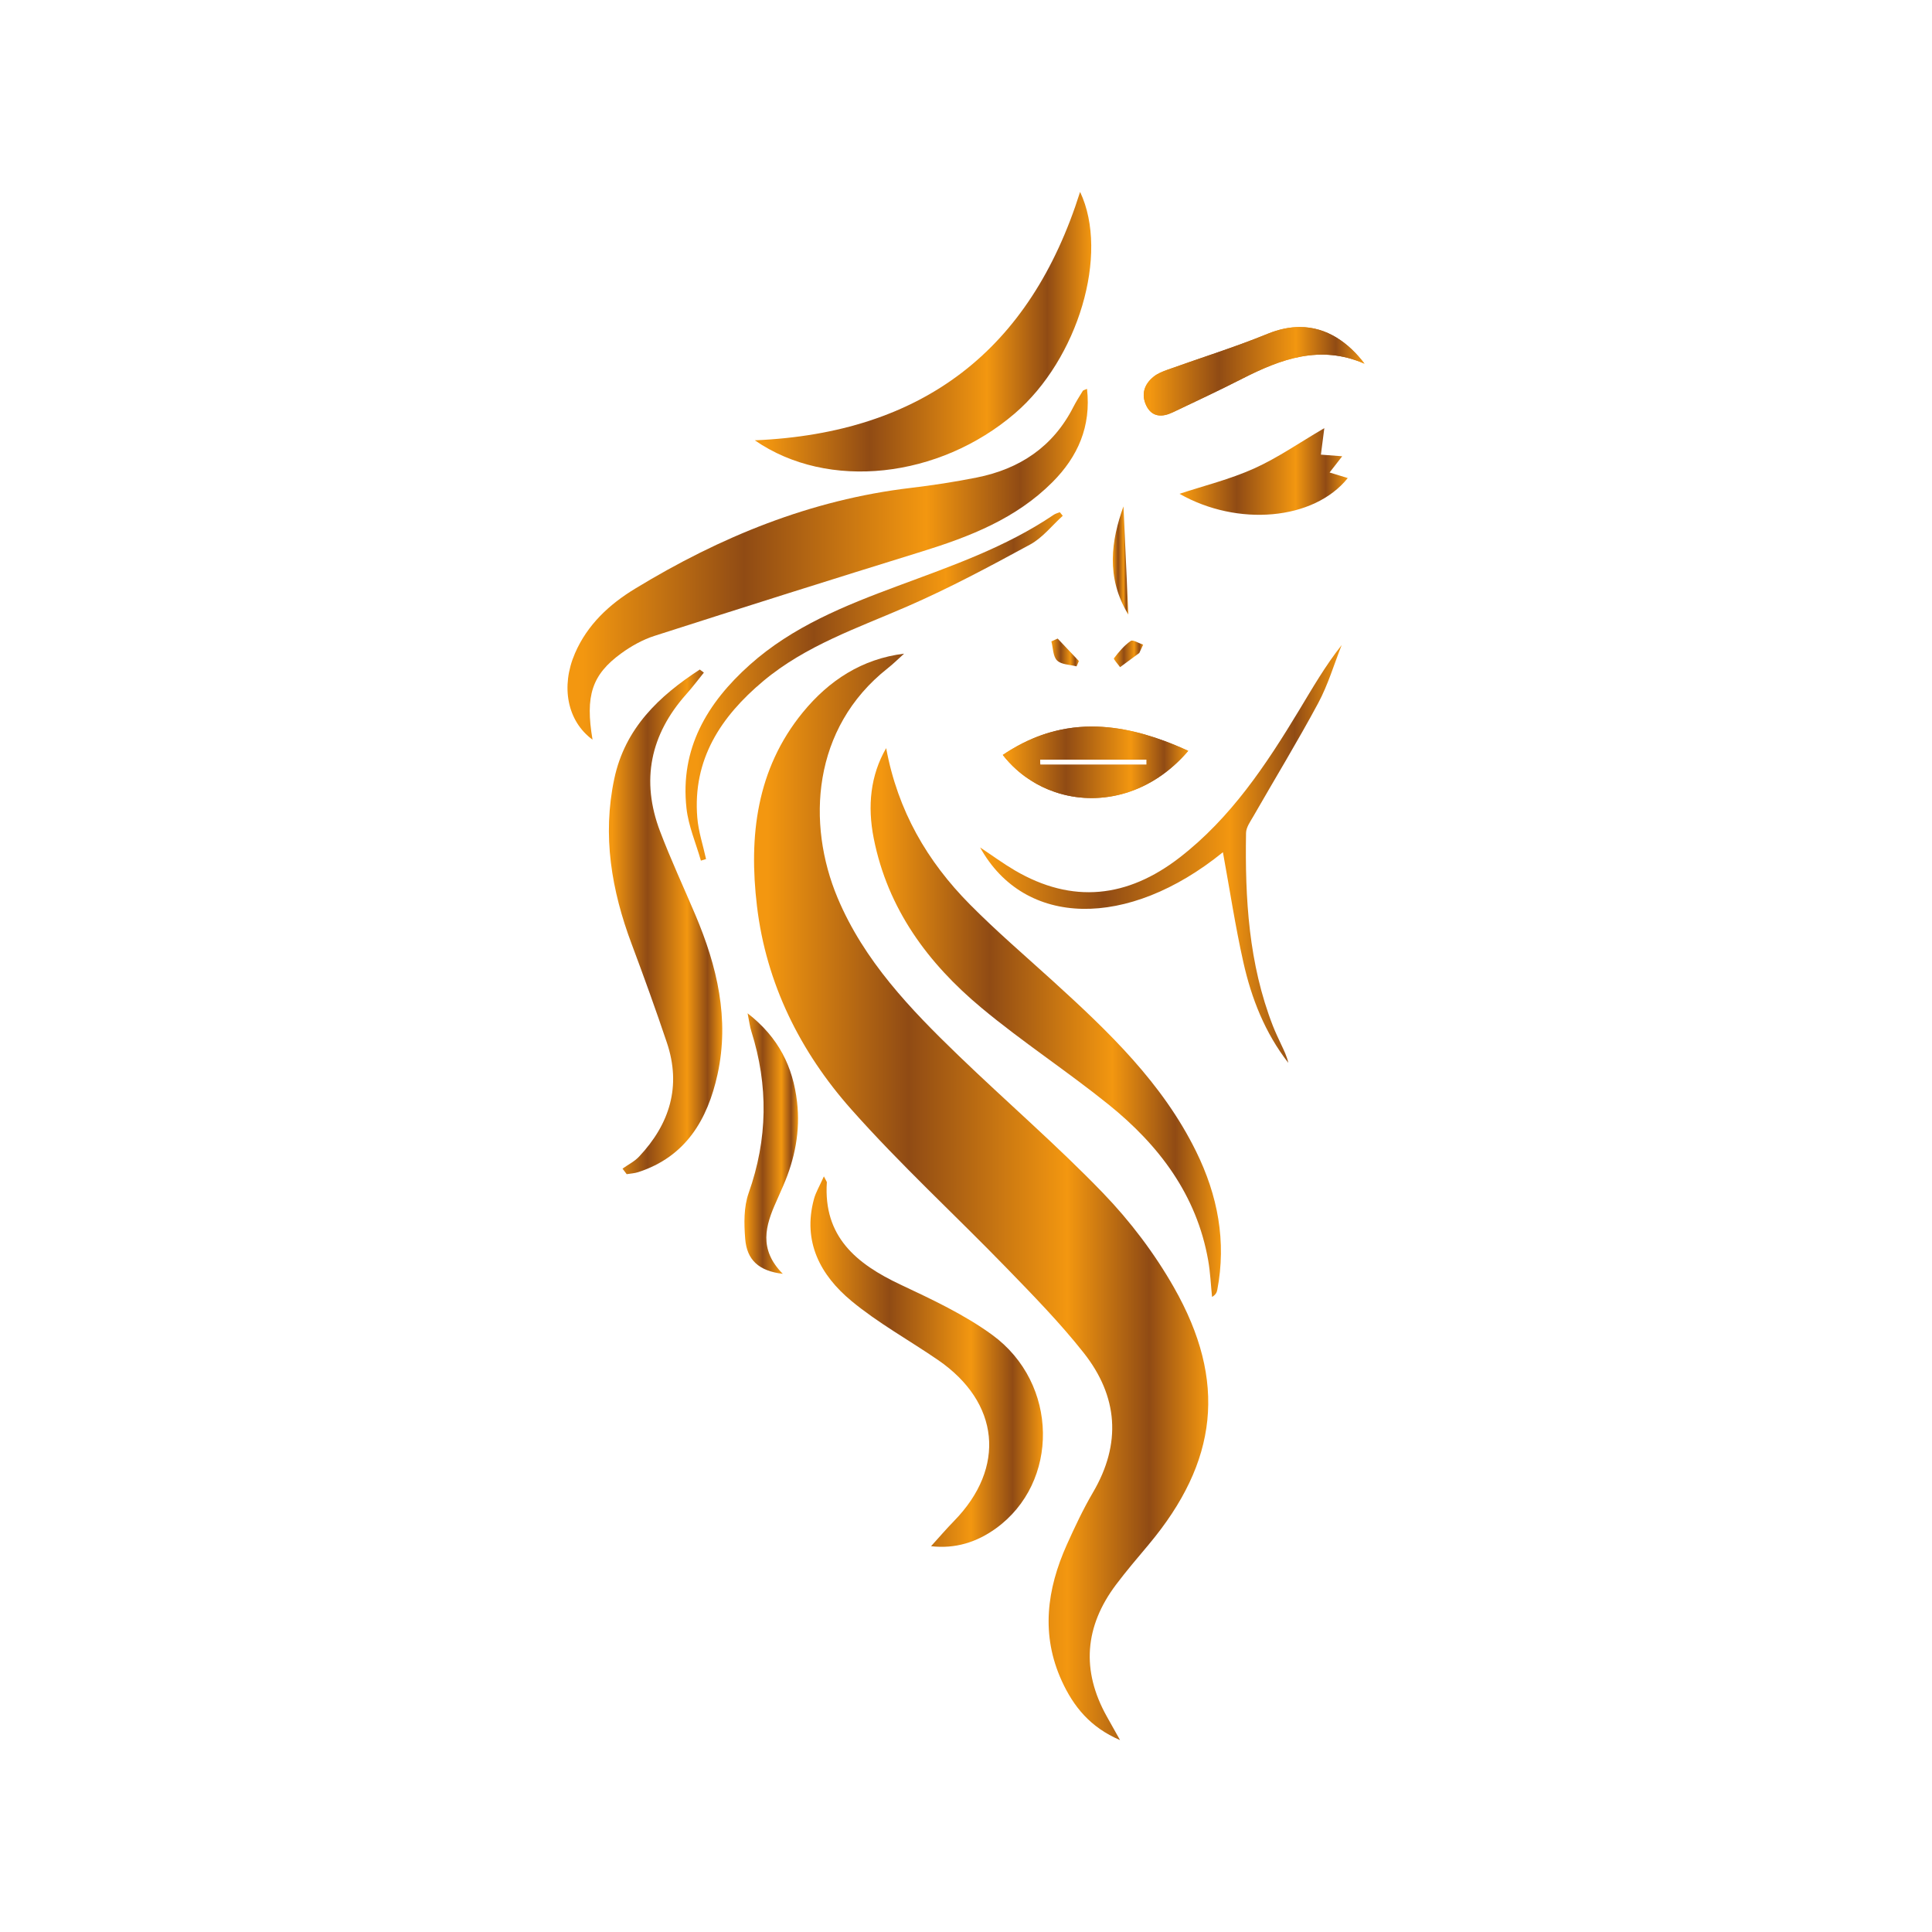 <?xml version="1.0" encoding="UTF-8"?>
<svg id="Layer_1" data-name="Layer 1" xmlns="http://www.w3.org/2000/svg" xmlns:xlink="http://www.w3.org/1999/xlink" viewBox="0 0 1080 1080">
  <defs>
    <style>
      .cls-1 {
        fill: url(#linear-gradient-2);
      }

      .cls-2 {
        fill: url(#linear-gradient-17);
      }

      .cls-3 {
        fill: url(#linear-gradient-15);
      }

      .cls-4 {
        fill: url(#linear-gradient-14);
      }

      .cls-5 {
        fill: url(#linear-gradient-6);
      }

      .cls-6 {
        fill: url(#linear-gradient-11);
      }

      .cls-7 {
        fill: url(#linear-gradient-10);
      }

      .cls-8 {
        fill: url(#linear-gradient-16);
      }

      .cls-9 {
        fill: url(#linear-gradient-5);
      }

      .cls-10 {
        fill: url(#linear-gradient-7);
      }

      .cls-11 {
        fill: url(#linear-gradient-9);
      }

      .cls-12 {
        fill: url(#linear-gradient-3);
      }

      .cls-13 {
        fill: url(#linear-gradient);
      }

      .cls-14 {
        fill: url(#linear-gradient-4);
      }

      .cls-15 {
        fill: url(#linear-gradient-8);
      }

      .cls-16 {
        fill: url(#linear-gradient-12);
      }

      .cls-17 {
        fill: url(#linear-gradient-13);
      }
    </style>
    <linearGradient id="linear-gradient" x1="421.53" y1="669.05" x2="675.43" y2="669.05" gradientUnits="userSpaceOnUse">
      <stop offset="0" stop-color="#f39710"/>
      <stop offset=".03" stop-color="#f39710"/>
      <stop offset=".34" stop-color="#904b14"/>
      <stop offset=".69" stop-color="#f39710"/>
      <stop offset=".87" stop-color="#904b14"/>
      <stop offset="1" stop-color="#f39710"/>
    </linearGradient>
    <linearGradient id="linear-gradient-2" x1="317.23" y1="315.42" x2="608.06" y2="315.42" xlink:href="#linear-gradient"/>
    <linearGradient id="linear-gradient-3" x1="486.67" y1="571.6" x2="682.52" y2="571.6" xlink:href="#linear-gradient"/>
    <linearGradient id="linear-gradient-4" x1="340.37" y1="515.33" x2="403.75" y2="515.33" xlink:href="#linear-gradient"/>
    <linearGradient id="linear-gradient-5" x1="421.94" y1="185.43" x2="610.01" y2="185.43" xlink:href="#linear-gradient"/>
    <linearGradient id="linear-gradient-6" x1="453.04" y1="761.15" x2="583.01" y2="761.15" xlink:href="#linear-gradient"/>
    <linearGradient id="linear-gradient-7" x1="547.9" y1="477.37" x2="750.01" y2="477.37" xlink:href="#linear-gradient"/>
    <linearGradient id="linear-gradient-8" x1="383.19" y1="383.72" x2="594.09" y2="383.72" xlink:href="#linear-gradient"/>
    <linearGradient id="linear-gradient-9" x1="560.57" y1="426.13" x2="664.23" y2="426.13" xlink:href="#linear-gradient"/>
    <linearGradient id="linear-gradient-10" x1="560.56" y1="426.13" x2="664.23" y2="426.13" xlink:href="#linear-gradient"/>
    <linearGradient id="linear-gradient-11" x1="639.36" y1="207.55" x2="762.77" y2="207.55" xlink:href="#linear-gradient"/>
    <linearGradient id="linear-gradient-12" x1="639.36" y1="207.55" x2="762.77" y2="207.55" xlink:href="#linear-gradient"/>
    <linearGradient id="linear-gradient-13" x1="416.15" y1="639.26" x2="446.09" y2="639.26" xlink:href="#linear-gradient"/>
    <linearGradient id="linear-gradient-14" x1="659.37" y1="263.56" x2="753.42" y2="263.56" xlink:href="#linear-gradient"/>
    <linearGradient id="linear-gradient-15" x1="622.06" y1="313.31" x2="630.75" y2="313.31" xlink:href="#linear-gradient"/>
    <linearGradient id="linear-gradient-16" x1="587.73" y1="364.74" x2="603.11" y2="364.74" xlink:href="#linear-gradient"/>
    <linearGradient id="linear-gradient-17" x1="622.68" y1="365.52" x2="639.04" y2="365.52" xlink:href="#linear-gradient"/>
  </defs>
  <path class="cls-13" d="m505.41,365.39c-3.08,2.76-6.01,5.69-9.25,8.24-42.23,33.34-45.38,86.8-27.91,128.36,14.78,35.14,40.59,62.05,67.44,87.95,26.78,25.83,55.07,50.18,80.87,76.94,15.2,15.76,28.87,33.8,39.69,52.83,29.86,52.49,24.6,97.49-14.14,143.73-6.18,7.37-12.45,14.69-18.23,22.37-17.61,23.42-19.53,48.07-5.13,73.78,2.13,3.8,4.26,7.6,7.36,13.13-16.71-7.12-26.02-18.8-32.52-32.96-11.84-25.81-8.43-51.29,2.78-76.27,4.46-9.94,9.13-19.86,14.63-29.25,16.02-27.3,13.97-53.68-5.17-77.95-13.25-16.8-28.34-32.21-43.27-47.6-28.79-29.68-59.37-57.74-86.76-88.64-28.52-32.17-47.49-70.23-52.65-113.53-4.64-38.91-.35-76.55,25.64-108.32,14.55-17.78,33.06-29.93,56.61-32.8h0Z"/>
  <path class="cls-1" d="m331.22,413.47c-14.13-10.36-17.85-29.66-9.81-48.27,6.91-15.98,19.15-27.33,33.55-36.09,47.56-28.96,98.21-49.73,154.03-56.35,12.4-1.47,24.78-3.38,37.02-5.82,23.91-4.77,42.58-17.08,53.93-39.3,1.6-3.14,3.5-6.12,5.35-9.13.24-.4.98-.49,2.36-1.13,2.35,21.02-5.1,37.89-19.34,52.16-20.35,20.41-46.2,30.47-73.09,38.8-49.86,15.43-99.63,31.14-149.31,47.1-6.6,2.12-13.01,5.69-18.64,9.79-16.44,11.97-20.2,23.74-16.04,48.25h0Z"/>
  <path class="cls-12" d="m495.37,418.2c6.5,35.19,23.06,63.38,46.71,87.29,14.86,15.02,30.98,28.81,46.63,43.04,30.92,28.11,61.08,56.84,79.91,95.12,12.1,24.58,17.03,50.21,11.85,77.4-.26,1.38-.84,2.7-2.92,3.95-.7-6.81-.98-13.7-2.16-20.42-6.46-36.73-27.58-64.47-55.69-87.13-23.18-18.69-48.26-35.05-71.12-54.1-29.92-24.93-52.34-55.29-60.16-94.69-3.58-18.05-1.86-35.24,6.95-50.45h0Z"/>
  <path class="cls-14" d="m347.98,653.28c3.12-2.22,6.7-4,9.27-6.73,17.16-18.24,23.72-39.35,15.55-63.69-6.22-18.51-12.86-36.88-19.71-55.17-11.25-29.99-16.45-60.56-9.7-92.36,6.02-28.37,25.07-46.24,47.8-61.06l2.28,1.73c-3.24,4-6.32,8.13-9.75,11.97-20.23,22.66-25.54,48.32-14.75,76.73,6.02,15.85,13.2,31.26,19.81,46.88,12.09,28.56,19.1,58.03,12.32,88.99-5.54,25.29-17.75,46.04-44.31,54.66-2.06.67-4.3.78-6.46,1.14-.78-1.04-1.57-2.07-2.35-3.11h0Z"/>
  <path class="cls-9" d="m603.78,107.29c16.5,34.72-1.15,93.49-36.44,123.77-42.33,36.32-104.38,43.45-145.4,15.08,93.83-3.99,153.96-50.37,181.84-138.86h0Z"/>
  <path class="cls-5" d="m460.56,657.61c1.39,2.74,1.66,3.02,1.65,3.27-2.01,30.42,16.49,45.6,41.16,57.22,17.62,8.3,35.63,16.7,51.26,28.09,37.3,27.17,37.71,82.59,2,108.26-10.7,7.69-22.65,11.45-36.17,9.89,4.46-4.9,8.52-9.66,12.89-14.13,29.13-29.82,25.57-66.24-9.01-89.98-16.11-11.06-33.43-20.59-48.39-32.99-17.35-14.38-27.39-33.13-20.94-56.97,1.03-3.8,3.16-7.31,5.55-12.67h0Z"/>
  <path class="cls-10" d="m683.63,476.39c-53.28,43.23-111.03,42.07-135.73-2.66,6.8,4.52,12.87,8.99,19.34,12.79,32.31,18.96,63.08,15.34,92.13-7.11,28.7-22.19,48.38-51.83,66.83-82.38,7.44-12.32,14.61-24.79,23.8-36.43-4.3,10.85-7.63,22.23-13.12,32.44-11.49,21.4-24.15,42.17-36.23,63.25-1.7,2.96-4.06,6.19-4.11,9.33-.61,36.69,1.47,73.06,14.99,107.8,1.39,3.58,3.07,7.05,4.69,10.53,1.54,3.3,3.18,6.55,3.95,10.19-13.02-16.72-20.6-35.99-25.14-56.3-4.51-20.14-7.6-40.6-11.41-61.45h0Z"/>
  <path class="cls-15" d="m391.81,481.11c-2.77-9.75-6.97-19.35-8.06-29.29-3.69-33.28,11.5-58.85,35.39-80.2,23.94-21.4,53.16-33.09,82.67-44.06,30.06-11.17,60.4-21.63,87.26-39.81.99-.67,2.24-.96,3.36-1.43.56.67,1.11,1.34,1.66,2.01-6.02,5.43-11.28,12.28-18.22,16.05-22.45,12.2-45.06,24.33-68.47,34.52-27.91,12.16-56.93,21.89-80.73,41.82-23.73,19.88-39.56,43.82-36.88,76.35.64,7.8,3.21,15.43,4.89,23.15-.96.29-1.92.58-2.87.88h0Z"/>
  <path class="cls-11" d="m657.42,416.75c-.97-.4-1.94-.79-2.91-1.18-.32-.12-.64-.25-.96-.37-.97-.38-1.94-.75-2.91-1.11-1.69-.62-3.38-1.21-5.07-1.77-3.8-1.26-7.59-2.35-11.38-3.24-7.96-1.89-15.89-2.93-23.78-2.93-4.7,0-9.4.37-14.08,1.15-1.04.18-2.08.37-3.12.58-1.04.21-2.08.45-3.12.71s-2.08.53-3.11.83c-3.12.9-6.23,1.99-9.34,3.29-1.04.44-2.07.89-3.11,1.37-2.07.96-4.14,2.01-6.21,3.16-1.04.57-2.07,1.17-3.11,1.8-1.55.94-3.09,1.93-4.64,2.98,2.27,2.91,4.76,5.58,7.44,7.99,2.05,1.85,4.2,3.55,6.45,5.07,1.66,1.15,3.38,2.21,5.14,3.19.86.47,1.74.93,2.62,1.36.34.17.68.34,1.03.5.9.42,1.8.82,2.72,1.2,1.22.5,2.46.97,3.72,1.4.85.29,1.7.56,2.56.81,23.57,6.93,51.51.19,71.98-23.81-2.28-1.04-4.54-2.04-6.81-2.98Zm-16.47,10.72h-59.43c-.05-.96-.08-1.9-.11-2.83h59.54v2.83Z"/>
  <path class="cls-7" d="m657.42,416.75c-.97-.4-1.94-.8-2.91-1.18-.32-.12-.64-.25-.96-.37-.97-.39-1.94-.75-2.91-1.11-1.69-.62-3.38-1.21-5.07-1.77-3.8-1.26-7.59-2.35-11.38-3.24-7.96-1.89-15.89-2.93-23.78-2.93-4.7,0-9.4.37-14.08,1.15-1.04.17-2.08.37-3.12.58-1.04.21-2.08.45-3.12.71-1.04.25-2.08.53-3.11.83-3.12.9-6.23,1.99-9.34,3.29-1.04.43-2.08.89-3.11,1.37-2.07.95-4.14,2.01-6.21,3.16-1.04.57-2.07,1.17-3.11,1.8-1.55.93-3.1,1.92-4.65,2.97h.01c2.27,2.92,4.76,5.59,7.44,8,2.05,1.85,4.2,3.54,6.45,5.07,1.66,1.15,3.38,2.21,5.14,3.19.86.47,1.74.93,2.62,1.36.34.17.68.34,1.03.5.9.42,1.8.82,2.72,1.2,1.22.5,2.46.97,3.72,1.4.85.29,1.7.56,2.56.81,23.57,6.93,51.51.19,71.98-23.81-2.28-1.04-4.54-2.04-6.81-2.98Zm-16.47,10.72h-59.43c-.05-.96-.08-1.9-.11-2.83h59.54v2.83Z"/>
  <path class="cls-6" d="m762.77,203.3c-24.72-10.77-46.68-2.67-68.36,8.39-12.83,6.54-25.86,12.64-38.87,18.82-5.84,2.78-11.58,2.8-14.77-3.82-2.99-6.26-1.12-11.99,4.26-16.23,2.21-1.74,5.01-2.83,7.68-3.79,18.67-6.7,37.65-12.59,55.98-20.09,6.39-2.6,12.36-3.77,17.89-3.77,15.29,0,27.34,8.85,36.19,20.48Z"/>
  <path class="cls-16" d="m726.58,182.82c15.29,0,27.34,8.85,36.19,20.48-24.72-10.77-46.68-2.67-68.36,8.39-12.83,6.54-25.86,12.64-38.87,18.82-5.84,2.78-11.58,2.8-14.77-3.82-2.99-6.26-1.12-11.99,4.26-16.23,2.21-1.74,5.01-2.83,7.68-3.79,18.67-6.7,37.65-12.59,55.98-20.09,6.39-2.6,12.36-3.76,17.89-3.76h0Z"/>
  <path class="cls-17" d="m437.58,712.07c-13.33-1.55-20.09-7.71-21.01-19.56-.66-8.46-.84-17.76,1.92-25.56,10.69-30.18,11.09-60.13,1.51-90.46-.82-2.59-1.13-5.34-2.09-10.04,17.51,13.57,25.38,30.09,27.64,49.51,1.89,16.27-1.2,31.87-7.7,46.84-1.28,2.94-2.54,5.88-3.86,8.79-6.05,13.41-10.07,26.73,3.59,40.48h0Z"/>
  <path class="cls-4" d="m740.3,239.34c-.64,4.95-1.23,9.56-1.9,14.8,4.01.31,7.4.57,11.9.92-2.48,3.18-4.48,5.76-7.05,9.07,3.62,1.11,6.78,2.07,10.16,3.11-18.95,23.68-61.66,27.26-94.05,8.8,13.61-4.5,28.21-8.08,41.69-14.15,13.31-5.99,25.48-14.51,39.24-22.55h0Z"/>
  <path class="cls-3" d="m630.75,343.56c-12.79-20.94-9.46-41.65-2.73-60.49.84,18.67,1.77,39.27,2.73,60.49h0Z"/>
  <path class="cls-8" d="m591.24,356.96c3.96,4.19,7.92,8.38,11.87,12.56-.44,1-.87,2-1.31,2.99-3.72-.99-8.48-.94-10.88-3.28-2.32-2.28-2.23-7.03-3.19-10.69,1.17-.53,2.34-1.05,3.5-1.58h0Z"/>
  <path class="cls-2" d="m636.85,365.05c-3.57,2.63-7.14,5.27-10.72,7.9-1.21-1.71-3.79-4.47-3.41-4.97,2.71-3.58,5.71-7.16,9.35-9.68,1.24-.86,4.58,1.3,6.97,2.09-.73,1.56-1.46,3.11-2.19,4.67h0Z"/>
</svg>